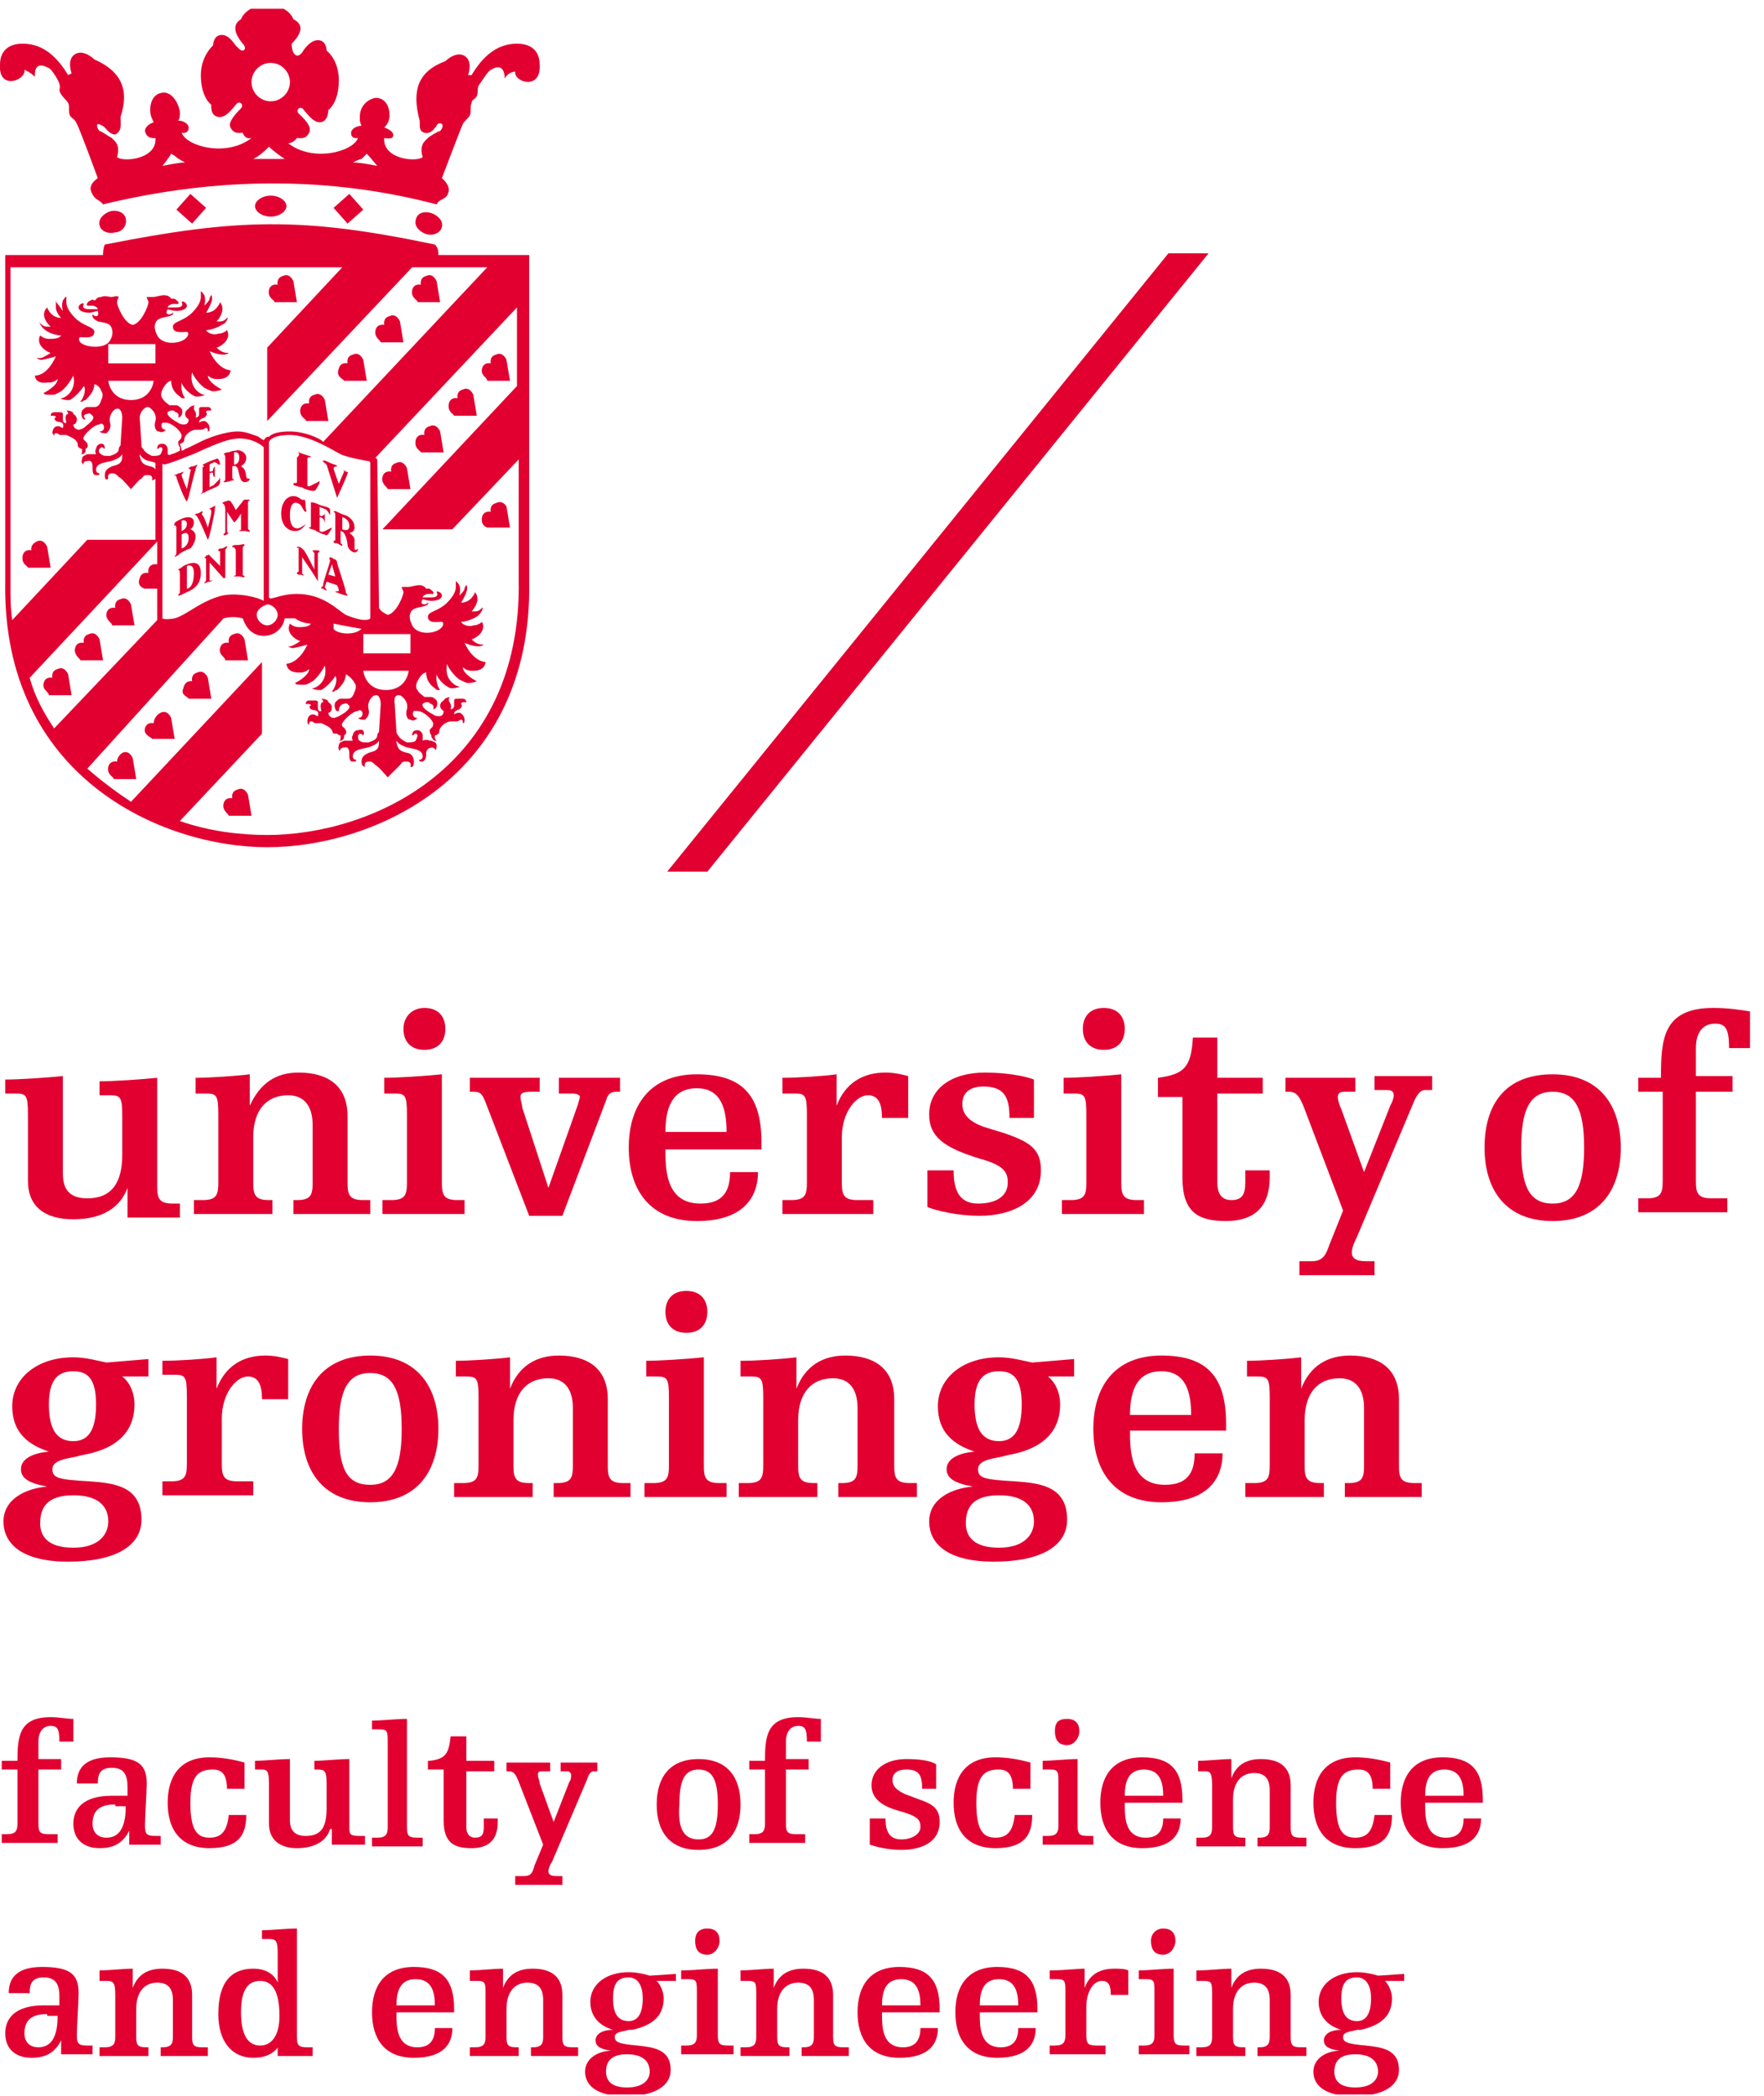 <?xml version="1.0" encoding="utf-8"?>
<!-- Generator: Adobe Illustrator 25.3.1, SVG Export Plug-In . SVG Version: 6.00 Build 0)  -->
<svg version="1.1" id="Laag_1" xmlns="http://www.w3.org/2000/svg" xmlns:xlink="http://www.w3.org/1999/xlink" x="0px" y="0px"
	 viewBox="0 0 101 120" style="enable-background:new 0 0 101 120;" xml:space="preserve">
<style type="text/css">
	.st0{fill:#E20031;}
	.st1{clip-path:url(#SVGID_2_);fill:#E20031;}
	.st2{clip-path:url(#SVGID_4_);fill:#E20031;}
	.st3{clip-path:url(#SVGID_6_);fill:#E20031;}
</style>
<path class="st0" d="M7.3,68L7.3,68c-0.4,1.1-1.4,1.8-3.1,1.8c-1.6,0-2.6-0.7-2.6-2.2v-3.8c0-1.1-0.1-1.2-0.7-1.2H0.3v-0.8
	c0.8,0,2.3-0.1,3.3-0.2v5.6c0,1,0.5,1.4,1.4,1.4c1.4,0,2-0.9,2-2.5v-2.2c0-1.1-0.1-1.2-0.7-1.2H5.7v-0.8c0.8,0,2.3-0.1,3.3-0.2v6.2
	c0,0.7,0.1,1,0.9,1h0.4v0.8H7.3V68"/>
<path class="st0" d="M11.2,61.7c0.8,0,2.3-0.1,3.1-0.2v1.8h0c0.6-1.3,1.5-1.9,2.8-1.9c1.6,0,2.8,0.7,2.8,2.5v3.8c0,0.7,0.1,1,0.9,1
	h0.4v0.8h-4.4v-0.8H17c0.8,0,0.9-0.3,0.9-1v-3.3c0-1.1-0.5-1.7-1.4-1.7c-1.2,0-2,0.8-2,2.4v2.6c0,0.7,0.1,1,0.9,1h0.2v0.8h-4.5v-0.8
	h0.5c0.8,0,0.9-0.3,0.9-1v-3.9c0-1.1-0.1-1.2-0.7-1.2h-0.6V61.7"/>
<path class="st0" d="M22,61.7c0.8,0,2.3-0.1,3.3-0.2v6.2c0,0.7,0.1,1,0.9,1h0.4v0.8h-4.7v-0.8h0.5c0.8,0,0.9-0.3,0.9-1v-3.9
	c0-1.1-0.1-1.2-0.7-1.2H22V61.7 M24.3,57.7c0.8,0,1.2,0.5,1.2,1.2s-0.4,1.2-1.2,1.2c-0.8,0-1.2-0.5-1.2-1.2S23.6,57.7,24.3,57.7z"/>
<path class="st0" d="M32.1,61.7h3.4v0.8h-0.2c-0.3,0-0.5,0.1-0.6,0.5l-2.5,6.6h-1.9l-2.5-6.5c-0.2-0.5-0.3-0.6-0.7-0.6h-0.2v-0.8h4
	v0.8h-0.5c-0.5,0-0.6,0.1-0.6,0.3c0,0.2,0.1,0.4,0.1,0.6l1.5,4.6h0l1.7-4.8c0-0.1,0.1-0.3,0.1-0.4c0-0.1-0.1-0.2-0.5-0.2h-0.7V61.7"
	/>
<path class="st0" d="M38.1,65.8c0,1.1,0,3.1,2,3.1c1.2,0,1.7-0.6,1.7-1.8h1.6c0,1.4-0.8,2.8-3.5,2.8c-2.7,0-3.9-1.8-3.9-4.2
	c0-2.4,1.2-4.2,3.9-4.2c2.6,0,3.7,1.2,3.7,3.9v0.4H38.1 M41.6,64.8c0-1.3-0.3-2.5-1.7-2.5c-1.4,0-1.8,1.1-1.8,2.5H41.6z"/>
<path class="st0" d="M44.8,61.7c0.9,0,2.4-0.1,3.1-0.2v1.8h0c0.5-1.3,1.5-1.9,2.8-1.9c0.5,0,0.9,0.1,1.3,0.2V64h-1.5
	c0-0.8-0.2-1.3-0.8-1.3c-0.7,0-1.5,1-1.5,2.4v2.6c0,0.7,0.1,1,0.9,1h0.9v0.8h-5.2v-0.8h0.5c0.8,0,0.9-0.3,0.9-1v-3.9
	c0-1.1-0.1-1.2-0.7-1.2h-0.7V61.7"/>
<path class="st0" d="M53.2,67h1.4c0,1.1,0.3,1.9,1.4,1.9c1,0,1.7-0.4,1.7-1.2c0-0.6-0.2-1-1.7-1.4c-1.9-0.6-2.8-1.2-2.8-2.5
	c0-1.5,1.3-2.4,3.2-2.4c1.2,0,2.3,0.2,2.8,0.4v2.2h-1.4c0-1.2-0.3-1.8-1.5-1.8c-0.7,0-1.2,0.3-1.2,1c0,0.6,0.4,1,1.2,1.3l1.3,0.4
	c1.4,0.5,2,0.9,2,2.1c0,1.9-1.8,2.6-3.5,2.6c-1.3,0-2.5-0.3-3-0.5V67"/>
<path class="st0" d="M60.9,61.7c0.8,0,2.3-0.1,3.3-0.2v6.2c0,0.7,0.1,1,0.9,1h0.4v0.8h-4.7v-0.8h0.5c0.8,0,0.9-0.3,0.9-1v-3.9
	c0-1.1-0.1-1.2-0.7-1.2h-0.6V61.7 M63.2,57.7c0.8,0,1.2,0.5,1.2,1.2s-0.4,1.2-1.2,1.2c-0.8,0-1.2-0.5-1.2-1.2S62.4,57.7,63.2,57.7z"
	/>
<path class="st0" d="M66.3,61.7c1.5-0.2,1.9-0.6,2-2.3h1.4v2.3h2.6v0.9h-2.6v5.1c0,0.7,0.3,1,0.8,1c0.6,0,0.8-0.3,0.8-1V67h1.4v0.4
	c0,1.7-0.9,2.5-2.5,2.5c-1.6,0-2.5-0.5-2.5-2.5v-4.6h-1.4V61.7"/>
<path class="st0" d="M74.7,63.5c-0.3-0.8-0.5-1-0.9-1h-0.2v-0.8h4v0.8h-0.6c-0.3,0-0.4,0.1-0.4,0.3c0,0.2,0.1,0.5,0.2,0.7l1.3,3.6
	l1.5-3.8c0.1-0.2,0.2-0.4,0.2-0.6c0-0.2-0.1-0.3-0.4-0.3h-0.7v-0.8H82v0.8h-0.4c-0.3,0-0.5,0.3-0.7,0.8l-3.2,7.6
	c-0.1,0.2-0.3,0.6-0.3,0.9c0,0.3,0.2,0.5,0.8,0.5h0.5V73h-4.3v-0.8h0.7c0.6,0,0.8-0.3,1-0.9l0.8-2L74.7,63.5"/>
<path class="st0" d="M88.9,61.5c2.7,0,3.9,1.8,3.9,4.2c0,2.4-1.2,4.2-3.9,4.2c-2.7,0-3.9-1.8-3.9-4.2C85,63.2,86.2,61.5,88.9,61.5
	 M88.9,68.9c1.3,0,1.8-1,1.8-3.2c0-2.2-0.5-3.2-1.8-3.2c-1.3,0-1.8,1-1.8,3.2C87.1,67.8,87.5,68.9,88.9,68.9z"/>
<path class="st0" d="M93.7,61.7h1.4c0-2.2,0.1-4,3-4c0.8,0,1.5,0.1,2.1,0.2v2.1H99c0-1.1-0.2-1.4-0.8-1.4c-0.7,0-1.1,0.5-1.1,1.4
	v1.6h2.1v0.9h-2.1v5.1c0,0.7,0.1,1,0.9,1h0.9v0.8h-5.1v-0.8h0.5c0.8,0,0.9-0.3,0.9-1v-5.1h-1.4V61.7"/>
<path class="st0" d="M8.5,78.8H7v0c0.4,0.3,0.7,0.9,0.7,1.6c0,1.3-0.7,2.5-3,2.9l-0.4,0.1c-0.5,0.1-1.3,0.2-1.3,0.7
	c0,0.5,0.3,0.6,2.1,0.7c1.5,0.1,3,0.3,3,2.2c0,1.5-1.5,2.4-4.2,2.4c-2.6,0-3.7-1-3.7-2.3c0-1.3,1.3-1.9,2.5-2v0
	c-1.1-0.2-1.5-0.5-1.5-1c0-0.5,0.5-0.9,1.6-1v0c-1.2-0.4-2.1-1.1-2.1-2.6c0-1.6,1.4-2.8,3.5-2.8c0.7,0,1.4,0.2,1.9,0.3l2.4-0.2V78.8
	 M4.2,85.6c-1.5,0-1.9,0.7-1.9,1.6c0,0.8,0.5,1.4,1.9,1.4c1.5,0,2-0.8,2-1.5C6.2,86.2,5.6,85.6,4.2,85.6z M4.2,78.5
	c-0.9,0-1.4,0.5-1.4,1.9c0,1.5,0.5,2.1,1.4,2.1c0.9,0,1.3-0.7,1.3-2.1C5.5,78.9,5,78.5,4.2,78.5z"/>
<path class="st0" d="M9.3,77.9c0.9,0,2.4-0.1,3.1-0.2v1.8h0c0.5-1.3,1.5-1.9,2.8-1.9c0.5,0,0.9,0.1,1.3,0.2v2.3H15
	c0-0.8-0.2-1.3-0.8-1.3c-0.7,0-1.5,1-1.5,2.4v2.6c0,0.7,0.1,1,0.9,1h0.9v0.8H9.3v-0.8h0.5c0.8,0,0.9-0.3,0.9-1v-3.9
	c0-1.1-0.1-1.2-0.7-1.2H9.3V77.9"/>
<path class="st0" d="M21.2,77.6c2.7,0,3.9,1.8,3.9,4.2c0,2.4-1.2,4.2-3.9,4.2s-3.9-1.8-3.9-4.2C17.3,79.4,18.5,77.6,21.2,77.6
	 M21.2,85c1.3,0,1.8-1,1.8-3.2c0-2.2-0.5-3.2-1.8-3.2s-1.8,1-1.8,3.2C19.4,84,19.8,85,21.2,85z"/>
<path class="st0" d="M26.1,77.9c0.8,0,2.3-0.1,3.1-0.2v1.8h0c0.5-1.3,1.5-1.9,2.8-1.9c1.6,0,2.8,0.7,2.8,2.5v3.8c0,0.7,0.1,1,0.9,1
	h0.4v0.8h-4.4v-0.8h0.2c0.8,0,0.9-0.3,0.9-1v-3.3c0-1.1-0.5-1.7-1.4-1.7c-1.2,0-2,0.8-2,2.4v2.6c0,0.7,0.1,1,0.9,1h0.2v0.8H26v-0.8
	h0.5c0.8,0,0.9-0.3,0.9-1v-3.9c0-1.1-0.1-1.2-0.7-1.2h-0.6V77.9"/>
<path class="st0" d="M37,77.9c0.8,0,2.3-0.1,3.3-0.2v6.2c0,0.7,0.1,1,0.9,1h0.4v0.8h-4.7v-0.8h0.5c0.8,0,0.9-0.3,0.9-1v-3.9
	c0-1.1-0.1-1.2-0.7-1.2H37V77.9 M39.3,73.9c0.8,0,1.2,0.5,1.2,1.2c0,0.7-0.4,1.2-1.2,1.2c-0.8,0-1.2-0.5-1.2-1.2
	C38.1,74.4,38.5,73.9,39.3,73.9z"/>
<path class="st0" d="M42.5,77.9c0.8,0,2.3-0.1,3.1-0.2v1.8h0c0.5-1.3,1.5-1.9,2.8-1.9c1.6,0,2.8,0.7,2.8,2.5v3.8c0,0.7,0.1,1,0.9,1
	h0.4v0.8H48v-0.8h0.2c0.8,0,0.9-0.3,0.9-1v-3.3c0-1.1-0.5-1.7-1.4-1.7c-1.2,0-2,0.8-2,2.4v2.6c0,0.7,0.1,1,0.9,1h0.2v0.8h-4.5v-0.8
	h0.5c0.8,0,0.9-0.3,0.9-1v-3.9c0-1.1-0.1-1.2-0.7-1.2h-0.6V77.9"/>
<path class="st0" d="M61.5,78.8H60v0c0.4,0.3,0.7,0.9,0.7,1.6c0,1.3-0.7,2.5-3,2.9l-0.4,0.1c-0.5,0.1-1.3,0.2-1.3,0.7
	c0,0.5,0.3,0.6,2.1,0.7c1.5,0.1,3,0.3,3,2.2c0,1.5-1.5,2.4-4.2,2.4c-2.6,0-3.7-1-3.7-2.3c0-1.3,1.3-1.9,2.5-2v0
	c-1.1-0.2-1.5-0.5-1.5-1c0-0.5,0.5-0.9,1.6-1v0c-1.2-0.4-2.1-1.1-2.1-2.6c0-1.6,1.4-2.8,3.5-2.8c0.7,0,1.4,0.2,1.9,0.3l2.4-0.2V78.8
	 M57.2,85.6c-1.5,0-1.9,0.7-1.9,1.6c0,0.8,0.5,1.4,1.9,1.4c1.5,0,2-0.8,2-1.5C59.2,86.2,58.6,85.6,57.2,85.6z M57.2,78.5
	c-0.9,0-1.4,0.5-1.4,1.9c0,1.5,0.5,2.1,1.4,2.1c0.9,0,1.3-0.7,1.3-2.1C58.5,78.9,58,78.5,57.2,78.5z"/>
<path class="st0" d="M64.7,81.9c0,1.1,0,3.1,2,3.1c1.2,0,1.7-0.6,1.7-1.8H70c0,1.4-0.8,2.8-3.5,2.8c-2.7,0-3.9-1.8-3.9-4.2
	c0-2.4,1.2-4.2,3.9-4.2c2.6,0,3.7,1.2,3.7,3.9v0.4H64.7 M68.2,81c0-1.3-0.3-2.5-1.7-2.5c-1.4,0-1.8,1.1-1.8,2.5H68.2z"/>
<g>
	<defs>
		<rect id="SVGID_1_" y="0.5" width="100.3" height="119.4"/>
	</defs>
	<clipPath id="SVGID_2_">
		<use xlink:href="#SVGID_1_"  style="overflow:visible;"/>
	</clipPath>
	<path class="st1" d="M71.4,77.9c0.8,0,2.3-0.1,3.1-0.2v1.8h0c0.5-1.3,1.5-1.9,2.8-1.9c1.6,0,2.8,0.7,2.8,2.5v3.8c0,0.7,0.1,1,0.9,1
		h0.4v0.8H77v-0.8h0.2c0.8,0,0.9-0.3,0.9-1v-3.3c0-1.1-0.5-1.7-1.4-1.7c-1.2,0-2,0.8-2,2.4v2.6c0,0.7,0.1,1,0.9,1h0.2v0.8h-4.5v-0.8
		h0.5c0.8,0,0.9-0.3,0.9-1v-3.9c0-1.1-0.1-1.2-0.7-1.2h-0.6V77.9"/>
	<path class="st1" d="M17,34c1.5,0,2.3,0.9,2.8,1.2c1.2,0.5,1.4,0.2,1.4,0.2v-8.9c0-0.1-0.1-0.1-0.1-0.1s-1.2-0.2-1.6-0.4
		c-0.4-0.2-1.8-1.1-2.9-1.1c-1.1,0-1.2,0.4-1.2,0.4v8.9C15.5,34.4,16,34,17,34 M9.3,26.6v8.8c0,0,0.1,0.1,0.7,0
		c0.7-0.2,1.5-1,2.7-1.3c0.9-0.2,2.1,0.1,2.4,0.3v-8.8c0,0-0.5-0.5-1.4-0.5c-0.9,0-2.3,0.8-2.9,1c-0.5,0.2-1,0.4-1.4,0.5
		C9.3,26.5,9.3,26.6,9.3,26.6z M14.7,35.2c0,0.3,0.3,0.6,0.6,0.6c0.3,0,0.6-0.3,0.6-0.6c0-0.3-0.3-0.6-0.6-0.6
		C15,34.7,14.7,34.9,14.7,35.2z M7.5,22.9c1.2,0,1.3-1.1,1.3-1.1H6.2C6.2,21.8,6.3,22.9,7.5,22.9z M6.2,20.8h2.7v-1.1H6.2L6.2,20.8z
		 M22.1,39.5c1.2,0,1.3-1.1,1.3-1.1h-2.6C20.8,38.4,20.9,39.5,22.1,39.5z M20.8,37.4h2.7v-1.1h-2.7L20.8,37.4z M21.7,34.8
		c0.1,0.2,0.3,0.3,0.5,0.4c0.5-0.1,0.9-1.1,0.9-1.3c0-0.1-0.1-0.2-0.1-0.3c0,0,0.2,0,0.4,0c0.1,0,0.4-0.1,0.6-0.1
		c0.3,0,0.4,0.2,0.4,0.2c0,0,0.1,0,0.2,0c0.1,0.1,0.3,0.2,0.2,0.3c-0.2,0-0.2,0-0.3,0c-0.1,0-0.3,0.1-0.3,0.2c0,0,0.3,0,0.5,0
		c0.5,0,0.3-0.3,0.3-0.3c0-0.1,0.3,0,0.3,0.2c0,0.2-0.3,0.3-0.6,0.3c-0.2,0-0.5-0.1-0.5-0.1c0,0-0.2,0.3,0.1,0.3
		c0.1,0,0.2-0.1,0.2-0.1c0,0,0.1,0.1-0.2,0.2c-0.4,0.1-0.7,0.1-0.8,0.4c-0.1,0.2,0,0.5,0.1,0.7c0.3,0.6,1.4,0.5,1.7,0.1
		c0.1-0.1,0.1-0.3,0-0.3c-0.3,0-0.8,0.1-0.8-0.3c0-0.3,0.6-0.3,1.1-0.8c0.4-0.4,0.5-0.7,0.5-0.9c0-0.1,0-0.3,0-0.3
		c0-0.1,0.2,0.2,0.2,0.2c0.1,0.3,0,0.6,0,0.6c0.1-0.1,0.3-0.3,0.3-0.4c0-0.1,0.1-0.2,0.1-0.2c0-0.1,0.1,0.2,0,0.4
		c-0.1,0.3-0.3,0.6-0.3,0.6c0.6,0,0.8-0.6,0.8-0.6c0.4,0.5-0.2,1.1-0.2,1.1s0.1,0,0.2,0c0.2,0,0.3-0.1,0.4-0.2
		c0.1-0.1,0,0.3-0.3,0.5c-0.5,0.3-0.9,0.3-0.9,0.3c0.1,0.2,0.5,0.3,0.7,0.2c0.3,0,0.5-0.2,0.5-0.2c0.3,0.6-0.5,1-0.6,1
		c0.2,0.2,0.4,0.3,0.6,0.3c0.1,0,0.1,0,0.1,0c0,0-0.1,0.1-0.3,0.1c-0.4,0-0.8-0.2-0.8-0.2c0.5,1.1,1.2,1.1,1.2,1.1
		c0,0,0,0.5-0.7,0.5c0,0-0.1,0-0.1,0c-0.3,0-0.5-0.2-0.5-0.2c0,0.4,0.8,0.8,0.8,0.8c0,0-0.2,0.1-0.5,0.1c-0.1,0-0.3-0.1-0.5-0.2
		c-0.4-0.3-0.7-0.8-0.7-0.9c-0.2,0.9,0.5,1.3,0.7,1.3c0.1,0-0.2,0.1-0.4,0.1c0,0-0.1,0-0.1,0c-0.5-0.2-0.8-0.7-0.8-0.8
		c0,0-0.1,0.5,0.2,0.9c0,0,0,0-0.1,0c-0.1,0-0.1,0-0.2-0.1c-0.3-0.2-0.5-0.5-0.5-0.9c-0.2,0-0.4,0.3-0.5,0.5c-0.1,0.2-0.1,0.4,0,0.5
		c0.1,0.2,0.3,0.3,0.4,0.4c0.1,0,0.3,0,0.4,0c0.1,0,0.2,0.1,0.3,0.2c0.1,0.2,0,0.5-0.2,0.5c0,0,0.1-0.2-0.1-0.3
		c-0.1,0-0.1-0.1-0.2-0.1c-0.1,0-0.2,0-0.3,0.1c-0.1,0.2,0.4,0.5,0.6,0.6c0,0,0.1,0.1,0.3,0.1c0.1,0,0.3,0,0.3-0.3
		c0,0-0.2-0.1-0.2-0.3c0-0.2,0.2-0.3,0.2-0.3c0.1-0.2,0.4-0.2,0.4-0.2c0,0,0,0,0,0c-0.1,0-0.1,0.1-0.1,0.2c0,0.1,0.2,0.2,0.1,0.5
		c0,0,0.2,0,0.2-0.2c0-0.1,0-0.2,0-0.3c0-0.1,0.1-0.1,0.2-0.1c0.1,0,0.2,0,0.3,0c0.2,0,0.2,0.2,0.2,0.2s0,0,0,0c0,0,0,0-0.1,0
		c-0.1,0-0.2,0-0.2,0.1c0,0,0.1,0.1,0,0.2c-0.1,0.2-0.4,0.1-0.4,0.4c0,0,0.1-0.1,0.3-0.1c0.1,0,0.3,0.2,0.3,0.4c0,0.1,0,0.2-0.1,0.2
		c0,0,0,0,0,0c0-0.1,0-0.2-0.1-0.2c-0.1,0-0.1,0.1-0.3,0.1c0,0,0,0-0.1,0c-0.1,0-0.1,0-0.2,0c0,0,0,0,0,0c-0.2,0-0.5,0.2-0.6,0.4
		c-0.1,0.2,0,0.2-0.1,0.3c-0.1,0.1-0.2,0.1-0.2,0.1s0,0,0,0.1c0,0.1,0,0.1,0.1,0.2c0,0,0,0,0,0c0,0-0.1,0-0.1,0
		c-0.1,0-0.1-0.1-0.2-0.2c0,0,0-0.1,0-0.1c0,0-0.1-0.1-0.1-0.3c0.1-0.2,0.2-0.1,0.2-0.4c-0.1-0.3-0.6-0.7-0.9-0.7
		c-0.1,0-0.1,0-0.2,0c-0.1,0.1-0.1,0.4,0.2,0.4c-0.1,0.1-0.2,0.2-0.4,0.1c-0.2,0-0.3-0.3-0.2-0.6c0.1-0.4-0.2-0.7-0.4-0.8
		c0,0-0.1,0-0.1,0c-0.3,0-0.2,0.5-0.2,0.5l0.1,1.6c0,0,0,0.1,0.1,0.2c0.1,0.2,0.3,0.3,0.5,0.4c0.2,0,0.4,0,0.5-0.1
		c0,0,0.1-0.2,0.1-0.3c0,0,0-0.1-0.1-0.1c0,0,0,0,0,0c-0.1,0-0.1,0.1-0.2,0.1c0-0.1,0-0.3,0.3-0.3c0.2,0,0.3,0.2,0.3,0.3
		c0,0.2,0,0.3,0,0.3s0.2-0.1,0.4,0c0,0,0,0,0.1,0c0.2,0.1,0.3,0.1,0.3,0.3c0,0.2-0.1,0.3-0.1,0.3s0.1-0.1-0.1-0.2c0,0-0.1,0-0.1,0
		c-0.2,0-0.3,0.2-0.3,0.3c0,0.2,0,0.4-0.2,0.5c0,0-0.1,0-0.1,0c-0.1,0-0.1-0.1-0.1-0.1s0.2,0,0.2-0.2c0-0.5-0.8-0.4-1.1-0.6
		c-0.3-0.1-0.4-0.3-0.4-0.3s0,0,0,0.1c0.1,0.5,0.3,0.5,0.6,0.6c0.2,0,0.4,0.2,0.4,0.5c0,0.4-0.2,0.3-0.2,0.3s0.1-0.3-0.2-0.3
		c0,0,0,0-0.1,0c-0.2,0-0.2,0.1-0.3,0.2c-0.1,0.1-0.6,0.6-0.7,0.7c-0.1-0.1-0.5-0.6-0.7-0.7c-0.1-0.1-0.2-0.2-0.3-0.2c0,0,0,0-0.1,0
		c-0.3,0-0.2,0.3-0.2,0.3s-0.2,0-0.2-0.3c0-0.3,0.2-0.4,0.4-0.5c0.3-0.1,0.6-0.1,0.6-0.6c0-0.1,0-0.1,0-0.1s-0.1,0.2-0.4,0.3
		c-0.3,0.2-1.1,0.1-1.1,0.6c0,0.2,0.2,0.2,0.2,0.2s0,0.1-0.1,0.1c0,0-0.1,0-0.1,0c-0.2,0-0.2-0.2-0.2-0.5c0-0.2-0.1-0.4-0.3-0.3
		c0,0-0.1,0-0.1,0c-0.2,0.1-0.1,0.2-0.1,0.2s-0.2-0.1-0.1-0.3c0-0.2,0.1-0.2,0.3-0.3c0,0,0,0,0.1,0c0.2,0,0.4,0,0.4,0
		s-0.1-0.2,0-0.3c0-0.1,0.1-0.3,0.3-0.3c0.3-0.1,0.4,0.1,0.3,0.3c0,0-0.1-0.1-0.2-0.1c0,0,0,0,0,0c0,0-0.1,0.1-0.1,0.1
		c0,0.1,0,0.3,0.1,0.3c0.1,0.1,0.2,0.1,0.5,0.1c0.3-0.1,0.5-0.2,0.5-0.4c0-0.1,0.1-0.2,0.1-0.2l0.1-1.6c0,0,0-0.4-0.2-0.5
		c0,0-0.1,0-0.1,0c-0.2,0-0.5,0.4-0.4,0.8c0.1,0.3-0.1,0.5-0.2,0.6c-0.2,0-0.3,0-0.4-0.1c0.3,0,0.3-0.3,0.2-0.4c0,0-0.1-0.1-0.2,0
		c-0.3,0-0.8,0.5-0.9,0.7c-0.1,0.2,0.1,0.2,0.2,0.4c0.1,0.2-0.1,0.3-0.1,0.3c0,0.1,0,0.1,0,0.1c0,0.1-0.1,0.2-0.2,0.2
		c-0.1,0-0.1,0-0.1,0c0.1,0,0.1-0.1,0.1-0.2c0,0,0-0.1,0-0.1s-0.1,0-0.2-0.1C19,42,19.1,42,19,41.8c-0.1-0.2-0.4-0.3-0.6-0.4
		c0,0,0,0,0,0c0,0-0.1,0-0.2,0c0,0,0,0-0.1,0c-0.2,0-0.1-0.1-0.3-0.1c-0.1,0-0.1,0.1-0.1,0.2c0,0,0,0,0,0c-0.1-0.1-0.1-0.1-0.1-0.2
		c0-0.2,0.1-0.4,0.3-0.4c0.2,0,0.2,0.1,0.3,0.1c0.1-0.4-0.2-0.3-0.4-0.4c-0.1-0.1-0.1-0.2,0-0.2c0-0.1-0.1-0.1-0.2-0.1
		c0,0,0,0-0.1,0c0,0,0-0.2,0.2-0.2c0.1,0,0.1,0,0.3,0c0.1,0,0.2,0,0.2,0.1c0,0.1,0,0.2,0,0.3c0,0.3,0.2,0.2,0.2,0.2
		c-0.1-0.4,0-0.5,0.1-0.5c0-0.1,0-0.1-0.1-0.2c0,0,0,0,0,0c0,0,0.4,0,0.4,0.2c0,0,0.2,0.1,0.2,0.3c0,0.2-0.1,0.3-0.2,0.3
		c0,0.2,0.2,0.3,0.3,0.3c0.1,0,0.3-0.1,0.3-0.1c0.2-0.1,0.7-0.4,0.6-0.6c-0.1-0.1-0.2-0.2-0.3-0.1c-0.1,0-0.1,0-0.2,0.1
		c-0.1,0.1-0.1,0.3-0.1,0.3c-0.2,0.1-0.3-0.3-0.2-0.5c0.1-0.1,0.2-0.2,0.3-0.2c0.1,0,0.3,0,0.4,0c0.2,0,0.3-0.1,0.4-0.4
		c0.1-0.2,0.1-0.4,0-0.5c-0.1-0.2-0.3-0.4-0.5-0.5c0,0.4-0.3,0.7-0.5,0.9c-0.1,0-0.2,0.1-0.2,0.1c0,0-0.1,0-0.1,0
		c0.3-0.4,0.3-0.8,0.2-0.9c0,0-0.3,0.5-0.8,0.8c0,0-0.1,0-0.1,0c-0.3,0-0.5-0.1-0.4-0.1c0.2,0,0.9-0.4,0.7-1.3c0,0-0.3,0.6-0.7,0.9
		c-0.2,0.1-0.3,0.2-0.5,0.2c-0.3,0-0.5,0-0.5-0.1c0,0,0.8-0.4,0.8-0.8c0,0-0.2,0.2-0.5,0.2c0,0-0.1,0-0.1,0c-0.7,0-0.7-0.5-0.7-0.5
		c0,0,0.7,0,1.2-1.1c0,0-0.3,0.1-0.8,0.2c-0.2,0-0.3-0.1-0.3-0.1c0,0,0.1,0,0.1,0c0.1,0,0.3-0.1,0.6-0.3c-0.1,0-0.9-0.4-0.6-1
		c0,0,0.2,0.2,0.5,0.2c0.2,0,0.6,0,0.7-0.2c0,0-0.5,0-0.9-0.3c0,0,0,0,0,0c-0.2,0-0.4,0-0.6,0c-0.1,0.6-0.6,1-1.2,1
		c-0.6,0-1-0.4-1.2-1c-0.4-0.1-0.7-0.1-1.1,0L5,44c0.8,0.7,1.6,1.3,2.5,1.9l7.5-8V42l-4.7,5c1.7,0.6,3.5,0.8,5,0.8
		c5.9,0,14.6-3.8,14.4-14.6v-6.9l-3.8,4h-4l7.7-8.2v-4.5l-8.1,8.6c0,0,0.1,0.1,0.1,0.1L21.7,34.8z M19.1,35.7c0,0.1,0,0.3,0,0.3
		c0.2,0.3,1.2,0.4,1.6,0C20.1,35.9,19.6,35.8,19.1,35.7z M8.9,26.6c0,0,0-0.1,0-0.1c-0.2-0.1-0.5-0.1-0.6-0.2C8.1,26.2,8,26,8,26
		s0,0,0,0.1c0.1,0.5,0.3,0.5,0.6,0.6c0.1,0,0.3,0.1,0.3,0.2V26.6z M9.8,26c0.1,0,0.3-0.1,0.5-0.2c0,0,0-0.1,0-0.1c0,0,0-0.1,0-0.1
		c0,0-0.1-0.1-0.1-0.3c0.1-0.2,0.2-0.1,0.2-0.4c-0.1-0.3-0.6-0.7-0.9-0.7c-0.1,0-0.1,0-0.2,0c-0.1,0.1-0.1,0.4,0.2,0.4
		c-0.1,0.1-0.2,0.2-0.4,0.1c-0.2,0-0.3-0.3-0.2-0.6c0.1-0.4-0.2-0.7-0.4-0.8c0,0-0.1,0-0.1,0C8,23.5,8,23.9,8,23.9l0.1,1.6
		c0,0.1,0,0.1,0.1,0.2c0.1,0.2,0.3,0.3,0.5,0.4c0.2,0,0.4,0,0.5-0.1c0,0,0.1-0.2,0.1-0.3c0,0,0-0.1-0.1-0.1c0,0,0,0,0,0
		c-0.1,0-0.1,0.1-0.2,0.1c0-0.1,0-0.3,0.3-0.3c0.2,0,0.3,0.2,0.3,0.3c0,0.2,0,0.3,0,0.3S9.7,26.1,9.8,26z M10.4,25.8
		c0.1,0,0.2-0.1,0.2-0.1c0.3-0.1,0.8-0.4,1.3-0.6c0.5-0.2,1.2-0.4,1.7-0.4c0.5,0,0.9,0.2,1.2,0.3c0.1,0.1,0.3,0.2,0.3,0.2l0,0
		c0,0,0,0,0,0c0.1-0.1,0.1-0.2,0.3-0.2c0.2-0.2,0.6-0.3,1.2-0.3c0.6,0,1.3,0.2,1.8,0.5l0.1,0.1l9.4-10h-4.3l-8.3,8.8v-4.2l4.3-4.6
		h-19v18.2c0,0.7,0,1.3,0.1,2L5,30.9h3.9l0-3.5c-0.1,0.1-0.2,0.1-0.2,0.1s0.1-0.3-0.2-0.3c0,0,0,0-0.1,0c-0.2,0-0.2,0.1-0.3,0.2
		C8,27.4,7.6,27.9,7.5,28c-0.1-0.1-0.5-0.6-0.7-0.7c-0.1-0.1-0.2-0.2-0.3-0.2c0,0,0,0-0.1,0c-0.3,0-0.2,0.3-0.2,0.3S6,27.6,6,27.2
		c0-0.3,0.2-0.4,0.4-0.5c0.3-0.1,0.6-0.1,0.6-0.6c0-0.1,0-0.1,0-0.1s-0.1,0.2-0.4,0.3c-0.3,0.2-1.1,0.1-1.1,0.6
		c0,0.2,0.2,0.2,0.2,0.2s0,0.1-0.1,0.1c0,0-0.1,0-0.1,0c-0.2,0-0.2-0.2-0.2-0.5c0-0.2-0.1-0.4-0.3-0.3c0,0-0.1,0-0.1,0
		c-0.2,0.1-0.1,0.2-0.1,0.2s-0.2-0.1-0.1-0.3c0-0.2,0.1-0.2,0.3-0.3c0,0,0,0,0.1,0c0.2,0,0.4,0,0.4,0s-0.1-0.2,0-0.3
		c0-0.1,0.1-0.3,0.3-0.3C6,25.4,6,25.6,6,25.7c0,0-0.1-0.1-0.2-0.1c0,0,0,0,0,0c0,0-0.1,0.1-0.1,0.1c-0.1,0.1,0,0.3,0.1,0.3
		c0.1,0.1,0.2,0.1,0.5,0.1c0.3-0.1,0.5-0.2,0.5-0.4c0-0.1,0.1-0.2,0.1-0.2L7,23.9c0,0,0-0.4-0.2-0.5c0,0-0.1,0-0.1,0
		c-0.2,0-0.5,0.4-0.4,0.8c0.1,0.3-0.1,0.5-0.2,0.6c-0.2,0-0.3,0-0.4-0.1c0.3,0,0.3-0.3,0.2-0.4c0,0-0.1-0.1-0.2,0
		c-0.3,0-0.8,0.5-0.9,0.7c-0.1,0.2,0.1,0.2,0.2,0.4c0.1,0.2-0.1,0.3-0.1,0.3c0,0.1,0,0.1,0,0.1c0,0.1-0.1,0.2-0.2,0.2
		c-0.1,0-0.1,0-0.1,0c0.1,0,0.1-0.1,0.1-0.2c0,0,0-0.1,0-0.1s-0.1,0-0.2-0.1c-0.1-0.1,0-0.2-0.1-0.3c-0.1-0.2-0.4-0.3-0.6-0.4
		c0,0,0,0,0,0c0,0-0.1,0-0.2,0c0,0,0,0-0.1,0c-0.2,0-0.1-0.1-0.3-0.1c-0.1,0-0.1,0.1-0.1,0.2c0,0,0,0,0,0C3.1,25,3.1,24.9,3,24.8
		c0-0.2,0.1-0.4,0.3-0.4c0.2,0,0.2,0.1,0.3,0.1c0.1-0.4-0.2-0.3-0.4-0.4c-0.1-0.1-0.1-0.2,0-0.2c0-0.1-0.1-0.1-0.2-0.1
		c0,0,0,0-0.1,0c0,0,0-0.2,0.2-0.2c0.1,0,0.1,0,0.3,0c0.1,0,0.2,0,0.2,0.1c0,0.1,0,0.2,0,0.3c0,0.3,0.2,0.2,0.2,0.2
		c-0.1-0.4,0-0.5,0.1-0.5c0-0.1,0-0.1-0.1-0.2c0,0,0,0,0,0c0,0,0.4,0,0.4,0.2c0,0,0.2,0.1,0.2,0.3c0,0.2-0.1,0.3-0.2,0.3
		c0,0.2,0.2,0.3,0.3,0.3c0.1,0,0.3-0.1,0.3-0.1C5,24.3,5.5,24,5.3,23.8c-0.1-0.1-0.2-0.2-0.3-0.1c-0.1,0-0.1,0-0.2,0.1
		C4.8,23.9,4.9,24,4.9,24c-0.2,0.1-0.3-0.3-0.2-0.5c0.1-0.1,0.2-0.2,0.3-0.2c0.1,0,0.3,0,0.4,0c0.2,0,0.3-0.1,0.4-0.4
		c0.1-0.2,0.1-0.4,0-0.5C5.8,22.3,5.6,22,5.4,22c0,0.4-0.3,0.7-0.5,0.9c-0.1,0-0.2,0.1-0.2,0.1c0,0-0.1,0-0.1,0
		c0.3-0.4,0.3-0.8,0.2-0.9c0,0-0.3,0.5-0.8,0.8c0,0-0.1,0-0.1,0c-0.3,0-0.5-0.1-0.4-0.1c0.2,0,0.9-0.4,0.7-1.3c0,0-0.3,0.6-0.7,0.9
		c-0.2,0.1-0.3,0.2-0.5,0.2c-0.3,0-0.5,0-0.5-0.1c0,0,0.8-0.4,0.8-0.8c0,0-0.2,0.2-0.5,0.2c0,0-0.1,0-0.1,0C2,22,2,21.5,2,21.5
		c0.1,0,0.7,0,1.2-1.1c0,0-0.3,0.1-0.8,0.2c-0.2,0-0.3-0.1-0.3-0.1c0,0,0.1,0,0.2,0c0.1,0,0.3-0.1,0.6-0.3c-0.1,0-0.9-0.4-0.6-1
		c0,0,0.2,0.2,0.5,0.2c0.2,0,0.6,0,0.7-0.2c0,0-0.5,0-0.9-0.3c-0.3-0.2-0.4-0.6-0.3-0.4c0.1,0.1,0.2,0.2,0.4,0.2c0.1,0,0.2,0,0.2,0
		s-0.7-0.6-0.2-1.1c0,0,0.2,0.6,0.8,0.6c0,0-0.3-0.3-0.3-0.6c0-0.2,0-0.5,0-0.4c0,0.1,0.1,0.2,0.1,0.2c0.1,0.1,0.2,0.3,0.3,0.4
		c0,0-0.1-0.3,0-0.6c0,0,0.2-0.3,0.2-0.2c0,0,0,0.2,0,0.3c0,0.2,0.1,0.5,0.5,0.9c0.5,0.5,1.1,0.5,1.1,0.8c0,0.4-0.5,0.3-0.8,0.3
		c-0.1,0-0.1,0.2,0,0.3c0.3,0.3,1.4,0.4,1.7-0.1c0.1-0.2,0.2-0.4,0.1-0.7c-0.1-0.3-0.3-0.3-0.8-0.4C5.2,18.2,5.3,18,5.3,18
		c0,0,0.1,0.1,0.2,0.1c0.2,0,0.1-0.3,0.1-0.3c-0.1,0-0.3,0.1-0.5,0.1c-0.3,0-0.6-0.1-0.6-0.3c0-0.2,0.3-0.3,0.3-0.2
		c0,0-0.2,0.3,0.3,0.3c0.2,0,0.5,0,0.5,0c0-0.1-0.2-0.2-0.3-0.2c-0.1,0-0.2,0-0.3,0c-0.1-0.1,0.1-0.3,0.2-0.3c0.1-0.1,0.2,0,0.2,0
		c0.1,0,0.1-0.2,0.4-0.2C6,16.9,6.2,17,6.4,17c0.1,0,0.3-0.1,0.4,0c0,0-0.1,0.2-0.1,0.3c0,0.2,0.4,1.2,0.9,1.3
		c0.5-0.1,0.9-1.1,0.9-1.3c0-0.1-0.1-0.2-0.1-0.3c0,0,0.2,0,0.4,0c0.1,0,0.4-0.1,0.6-0.1c0.3,0,0.4,0.2,0.4,0.2c0,0,0.1,0,0.2,0
		c0.1,0.1,0.3,0.2,0.2,0.3c-0.2,0-0.2,0-0.3,0c-0.1,0-0.3,0.1-0.3,0.2c0,0,0.3,0,0.5,0c0.5,0,0.3-0.3,0.3-0.3c0-0.1,0.3,0,0.3,0.2
		c0,0.2-0.3,0.3-0.6,0.3c-0.2,0-0.5-0.1-0.5-0.1c0,0-0.2,0.3,0.1,0.3c0.1,0,0.2-0.1,0.2-0.1c0,0,0.1,0.1-0.2,0.2
		c-0.4,0.1-0.7,0.1-0.8,0.4c-0.1,0.2,0,0.5,0.1,0.7c0.3,0.6,1.4,0.5,1.7,0.1c0.1-0.1,0.1-0.3,0-0.3c-0.3,0-0.8,0.1-0.8-0.3
		c0-0.3,0.6-0.3,1.1-0.8c0.4-0.4,0.5-0.7,0.5-0.9c0-0.1,0-0.3,0-0.3c0-0.1,0.2,0.2,0.2,0.2c0.1,0.3,0,0.6,0,0.6
		c0.1-0.1,0.3-0.3,0.3-0.4c0-0.1,0.1-0.2,0.1-0.2c0-0.1,0.1,0.2,0,0.4c-0.1,0.3-0.3,0.6-0.3,0.6c0.6,0,0.8-0.6,0.8-0.6
		c0.4,0.5-0.2,1.1-0.2,1.1s0.1,0,0.2,0c0.2,0,0.3-0.1,0.4-0.2c0.1-0.1,0,0.3-0.3,0.4c-0.5,0.3-0.9,0.3-0.9,0.3
		c0.1,0.2,0.5,0.3,0.7,0.2c0.3,0,0.5-0.2,0.5-0.2c0.3,0.6-0.5,1-0.6,1c0.2,0.2,0.4,0.3,0.6,0.3c0.1,0,0.1,0,0.1,0
		c0,0-0.1,0.1-0.3,0.1c-0.4,0-0.8-0.2-0.8-0.2c0.5,1.1,1.2,1.1,1.2,1.1c0,0,0,0.5-0.7,0.5c0,0-0.1,0-0.1,0c-0.3,0-0.5-0.2-0.5-0.2
		c0,0.4,0.8,0.8,0.8,0.8c0,0-0.2,0.1-0.5,0.1c-0.1,0-0.3-0.1-0.5-0.2c-0.4-0.3-0.7-0.8-0.7-0.9c-0.2,0.9,0.5,1.3,0.7,1.3
		c0.1,0-0.2,0.1-0.4,0.1c0,0-0.1,0-0.1,0c-0.5-0.2-0.8-0.7-0.8-0.8c0,0-0.1,0.5,0.2,0.9c0,0,0,0-0.1,0c-0.1,0-0.1,0-0.2-0.1
		c-0.3-0.2-0.5-0.5-0.5-0.9c-0.2,0-0.4,0.3-0.5,0.5c-0.1,0.2-0.1,0.4,0,0.5c0.1,0.2,0.3,0.3,0.4,0.4c0.1,0,0.3,0,0.4,0
		c0.1,0,0.2,0.1,0.3,0.2c0.1,0.2,0,0.5-0.2,0.5c0,0,0.1-0.2-0.1-0.3c-0.1,0-0.1-0.1-0.2-0.1c-0.1,0-0.2,0-0.3,0.1
		c-0.1,0.2,0.4,0.5,0.6,0.6c0,0,0.1,0.1,0.3,0.1c0.1,0,0.3,0,0.3-0.3c0,0-0.2-0.1-0.2-0.3c0-0.2,0.2-0.3,0.2-0.3
		c0.1-0.2,0.4-0.2,0.4-0.2c0,0,0,0,0,0c-0.1,0-0.1,0.1-0.1,0.2c0,0.1,0.2,0.2,0.1,0.5c0,0,0.2,0,0.2-0.2c0-0.1,0-0.2,0-0.3
		c0-0.1,0.1-0.1,0.2-0.1c0.1,0,0.2,0,0.3,0c0.2,0,0.2,0.2,0.2,0.2s0,0,0,0c0,0,0,0-0.1,0c-0.1,0-0.2,0-0.2,0.1c0,0,0.1,0.1,0,0.2
		c-0.1,0.2-0.4,0.1-0.4,0.4c0,0,0.1-0.1,0.3-0.1c0.1,0,0.3,0.2,0.3,0.4c0,0.1,0,0.2-0.1,0.2c0,0,0,0,0,0c0-0.1,0-0.2-0.1-0.2
		c-0.1,0-0.1,0.1-0.3,0.1c0,0,0,0-0.1,0c-0.1,0-0.1,0-0.2,0c0,0,0,0,0,0c-0.2,0-0.5,0.2-0.6,0.4c-0.1,0.2,0,0.2-0.1,0.3
		c-0.1,0.1-0.2,0.1-0.2,0.1S10.4,25.7,10.4,25.8C10.4,25.8,10.4,25.8,10.4,25.8z M3.1,41.7l5.9-6.2v-1.8l-0.7,0c0,0-0.5-0.1-0.3-0.6
		c0.1-0.4,0.5-0.3,0.5-0.3s-0.1-0.4,0.3-0.5c0.1,0,0.1,0,0.2,0V31l-7.3,7.8C2,39.9,2.5,40.8,3.1,41.7z M30.3,14.6v18.7
		c0.2,11.2-8.9,15.2-15,15.2c-6,0-15.2-4-15-15.2V14.6h5.6C5.9,14.2,6,14,6,14c7.6-1.5,11.3-1.6,18.9,0c0.2,0.2,0.2,0.4,0.2,0.6
		H30.3z M19,32.3l-0.2,0.6l0.4,0.1L19,32.3z M18.9,32.1c0-0.1-0.1-0.1,0-0.2c0,0,0.1,0,0.2,0.1c0.1,0,0.2,0.1,0.2,0.2
		c0,0.1,0.5,1.5,0.5,1.7c0,0.1,0.1,0.1,0.1,0.2c0,0-0.1,0-0.4-0.1c-0.2-0.1-0.3-0.1-0.3-0.1c0-0.1,0.2,0,0.2-0.1
		c0-0.1-0.1-0.3-0.1-0.3l-0.6-0.2l-0.1,0.3c0,0.1,0.1,0.1,0.1,0.2c0,0-0.1,0-0.2-0.1c-0.1,0-0.1,0-0.1-0.1c0,0,0.1,0,0.1-0.1
		C18.5,33.3,18.9,32.2,18.9,32.1z M19.6,29.6v0.7c0,0,0.4,0.2,0.4-0.2C20,29.7,19.6,29.6,19.6,29.6z M19.1,31c0-0.1,0.1,0,0.1-0.1
		v-1.4c0-0.2-0.1-0.2-0.1-0.2c0-0.1,0.2,0,0.2,0c0,0,0.4,0.2,0.5,0.2c0,0,0.5,0.2,0.5,0.7c0,0.3-0.3,0.3-0.3,0.3s0.3,0.2,0.3,0.4
		c0,0.2,0,0.4,0,0.5c0,0,0,0.2,0.2,0c0,0,0,0.3-0.3,0.2c-0.2-0.1-0.3-0.3-0.3-0.4c0-0.1-0.1-0.8-0.4-0.8v0.6c0,0.2,0.1,0.1,0.1,0.2
		c0,0.1-0.1,0-0.3-0.1C19.2,31.1,19.1,31.1,19.1,31z M17.1,25.9C17.1,25.8,17.2,25.9,17.1,25.9l0.6,0.2c0,0,0.1,0,0.1,0.1
		c0,0-0.2-0.1-0.2,0.1v1.5c0,0,0,0.1,0.2,0c0.2-0.1,0.4-0.2,0.4-0.2s0.1-0.1,0.1,0c0,0.1-0.2,0.4-0.2,0.4s0,0.1-0.2,0.1
		c-0.1,0-0.5-0.1-0.6-0.2c-0.1,0-0.4-0.1-0.4-0.1s-0.1,0-0.1-0.1s0.2,0,0.2-0.1v-1.4C17.2,26,17.1,26,17.1,25.9z M18.5,26.4
		c0-0.1,0.2,0,0.4,0.1c0.2,0.1,0.4,0.1,0.4,0.2c0,0-0.2,0-0.2,0.1c0,0.1,0.3,0.9,0.3,0.9s0.3-0.7,0.3-0.7c0-0.1-0.1-0.1-0.1-0.1
		c0,0,0.1,0,0.2,0.1c0.1,0,0.2,0.1,0.2,0.1c0,0-0.1-0.1-0.1,0c0,0.1-0.6,1.4-0.6,1.4l-0.6-1.9C18.5,26.4,18.4,26.4,18.5,26.4z
		 M17.4,28.6c0.1,0,0.1,0.3,0.1,0.4c0,0.2,0.1,0.3,0,0.3c-0.1,0-0.2-0.3-0.3-0.4c-0.1-0.1-0.6-0.4-0.6,0.6c0,0.8,0.4,0.8,0.6,0.7
		c0.2-0.1,0.3-0.2,0.3-0.2c0,0-0.2,0.4-0.6,0.4s-0.8-0.3-0.8-1c0-0.6,0.3-1,0.7-1c0.3,0,0.4,0.2,0.5,0.2
		C17.4,28.7,17.3,28.6,17.4,28.6z M17.8,28.8c0-0.1,0.3,0,0.5,0.1c0.2,0.1,0.6,0.1,0.6,0.3c0,0.2,0,0.3,0,0.3c0,0-0.1-0.2-0.2-0.3
		c-0.1-0.1-0.3-0.1-0.4-0.2c-0.1,0,0,0,0,0v0.5c0,0,0.1,0.1,0.2,0c0.1,0,0.1-0.2,0.1-0.1c0,0,0,0.1,0,0.3c0,0.2,0,0.3,0,0.3
		s0-0.2-0.1-0.3c-0.1-0.1-0.2-0.1-0.2-0.1v0.8c0,0,0.1,0.1,0.3,0c0.2-0.1,0.4-0.2,0.4-0.2c0,0,0,0.1-0.1,0.2
		c-0.1,0.2-0.2,0.3-0.3,0.2c-0.1,0-0.3-0.1-0.5-0.2c-0.1-0.1-0.4-0.1-0.4-0.2c0-0.1,0.1,0.1,0.1-0.1v-1.4
		C17.9,28.9,17.8,28.9,17.8,28.8z M17,31.3c0,0,0.1,0,0.1,0c0.1,0,0.2,0.1,0.3,0.2c0.1,0.1,0.6,1.1,0.6,1.1l0-0.9
		c0-0.1-0.1-0.1-0.1-0.2c0,0,0.1,0,0.2,0c0.1,0,0.2,0,0.2,0.1c0,0-0.1,0-0.1,0.1v1.6c0,0,0,0.1,0,0c0-0.1-0.9-1.4-0.9-1.4
		s0,0.8,0,0.9c0,0.1,0.1,0.1,0.1,0.1c0,0.1-0.1,0-0.2,0c-0.1,0-0.2,0-0.2-0.1c0-0.1,0.1,0,0.1-0.1v-1.4C17.1,31.4,17,31.4,17,31.3z
		 M10.2,27.1c0.1,0,0.3-0.1,0.3-0.1c0,0.1-0.1,0.1-0.1,0.2c0,0.1,0.3,0.8,0.3,0.8l0.2-1c0.1-0.2-0.1-0.1-0.1-0.2
		c0,0,0.1-0.1,0.2-0.1c0.1,0,0.3-0.1,0.3-0.1c0,0.1-0.1,0.1-0.1,0.3c-0.1,0.2-0.4,1.7-0.5,1.8c-0.1,0-0.6-1.3-0.6-1.4
		c0-0.1-0.2-0.1-0.2-0.1C9.9,27.2,10.1,27.2,10.2,27.1z M11.6,26.6c0.2-0.1,0.4-0.2,0.7-0.3c0,0,0.2-0.1,0.2,0
		c0.1,0.1,0.1,0.3,0.1,0.3c-0.1,0-0.1,0-0.2-0.1c-0.1,0-0.1-0.1-0.2,0c-0.1,0-0.2,0.1-0.2,0.1V27c0,0,0.2,0,0.2-0.1
		c0-0.1,0.1-0.2,0.1-0.2c0,0,0,0.1,0,0.2c0,0.1,0,0.1,0,0.1c0,0.2,0,0.2,0,0.3c-0.1,0-0.1-0.1-0.1-0.2c0-0.1-0.2,0-0.2,0v0.8
		c0,0,0.1-0.1,0.2-0.1c0.1-0.1,0.2-0.2,0.3-0.3c0.1-0.1,0.1-0.2,0.1-0.2c0,0,0,0.3,0,0.3s0,0.1-0.1,0.2c-0.1,0.1-0.7,0.3-0.8,0.4
		c-0.1,0-0.2,0.1-0.2,0.1c0-0.1,0.1,0,0.1-0.3l0-1.3C11.7,26.8,11.7,26.7,11.6,26.6C11.5,26.6,11.5,26.6,11.6,26.6z M14.2,27.4
		c0.1,0,0.1,0,0.1,0s0,0.2-0.3,0.2c-0.3,0-0.3-0.6-0.4-0.8c-0.1-0.2-0.3-0.1-0.3-0.1v0.6c0,0.2,0.1,0.1,0.1,0.2c0,0-0.1,0-0.1,0
		s-0.3,0.1-0.4,0.1c-0.1,0-0.1,0-0.1,0c0-0.1,0.1,0,0.1-0.2v-1.2c0-0.2-0.1-0.2-0.1-0.2c0,0,0.1-0.1,0.2-0.1c0.2,0,0.2-0.1,0.5-0.1
		c0.2-0.1,0.6,0.1,0.6,0.4c0,0.3-0.2,0.4-0.3,0.5C14.2,26.9,14,27.4,14.2,27.4z M13.4,25.9v0.7c0,0,0.3,0,0.3-0.4
		C13.7,25.8,13.4,25.9,13.4,25.9z M10.4,29.7c0.2-0.1,0.7-0.2,0.7,0.2c0,0.3-0.2,0.4-0.2,0.4s0.3,0.1,0.3,0.4c0,0.3-0.2,0.6-0.3,0.7
		c-0.1,0-0.7,0.3-0.7,0.4c-0.1,0-0.2,0.1-0.2,0.1c0-0.1,0.1-0.1,0.1-0.3v-1.3c0-0.3-0.1-0.2-0.1-0.2C9.9,29.9,10.2,29.8,10.4,29.7z
		 M10.4,29.8v0.6c0,0,0.3-0.1,0.3-0.4C10.7,29.7,10.4,29.8,10.4,29.8z M10.4,30.6v0.8c0,0,0.4-0.1,0.4-0.6
		C10.8,30.3,10.4,30.6,10.4,30.6z M12.2,29c0.1,0,0.2-0.1,0.2-0.1c0,0-0.1,0-0.1,0.3c0,0.1-0.3,1.6-0.4,1.7c0,0-0.5-1.2-0.6-1.3
		c-0.1-0.2-0.2-0.1-0.2-0.1c0,0,0.1-0.1,0.2-0.1c0.1,0,0.3-0.2,0.3-0.1c0,0.1-0.1,0.1,0,0.2c0.1,0.1,0.3,0.7,0.3,0.7
		s0.2-0.7,0.2-0.9c0-0.2-0.1-0.1-0.1-0.2C12.1,29.1,12.2,29,12.2,29L12.2,29z M12.7,28.8c0,0,0.2-0.1,0.2-0.1c0.1,0,0.2-0.1,0.3,0
		c0.1,0.1,0.3,0.5,0.3,0.5s0.4-0.5,0.4-0.5c0,0,0-0.1,0.2-0.1c0.2,0,0.2,0,0.2,0c0,0.1-0.1,0-0.1,0.2c0,0.1,0,1.3,0,1.4
		c0,0.2,0.1,0.1,0.1,0.2s-0.1,0-0.3,0c-0.2,0-0.3,0-0.3,0c0-0.1,0.1,0,0.1-0.1v-0.9c0,0-0.3,0.5-0.4,0.5c0,0-0.4-0.6-0.4-0.6v1.1
		c0,0.2,0.2,0.1,0.2,0.1c0,0-0.1,0-0.2,0.1c-0.1,0-0.2,0.1-0.2,0c0-0.1,0.1,0,0.1-0.2c0-0.2,0-1.2,0-1.2
		C12.9,28.8,12.7,28.8,12.7,28.8z M10.2,32.6c0,0,0.2-0.1,0.3-0.2c0.2-0.1,1-0.5,1,0.4c0,0.8-0.6,1-0.8,1.1
		c-0.2,0.1-0.4,0.2-0.5,0.2c0-0.1,0.1-0.1,0.1-0.2v-1C10.3,32.5,10.2,32.7,10.2,32.6z M11.1,32.8c0-0.6-0.4-0.4-0.4-0.4v1.3
		C10.7,33.7,11.1,33.7,11.1,32.8z M11.7,31.9c0,0,0.1,0,0.1-0.1c0.1,0,0.2-0.1,0.2,0c0.1,0.1,0.6,0.6,0.6,0.6v-0.8
		c0-0.1-0.1,0-0.1-0.1c0-0.1,0.1-0.1,0.2-0.1c0.1,0,0.3-0.2,0.3-0.1c0,0.1-0.1,0.1-0.1,0.2V33c0,0.1,0,0.1-0.1,0.1
		c0,0-0.8-0.9-0.8-0.9v1c0,0.1,0.2,0,0.2,0c0,0-0.1,0.1-0.2,0.1c-0.1,0-0.3,0.1-0.3,0.1c0-0.1,0.1-0.1,0.1-0.2V32
		C11.8,31.9,11.7,32,11.7,31.9z M13.3,31.3c0-0.1,0.1-0.1,0.3-0.1c0.2,0,0.4-0.1,0.4,0c0,0.1-0.1,0-0.1,0.2v1.5c0,0.1,0.1,0,0.1,0.1
		c0,0.1-0.2,0-0.3,0c-0.1,0-0.3,0-0.3,0c0-0.1,0.1,0,0.1-0.1v-1.4C13.4,31.2,13.3,31.4,13.3,31.3z M27.6,29.6
		c0.1-0.4,0.5-0.3,0.5-0.3s-0.1-0.4,0.3-0.5C28.8,28.6,29,29,29,29l0.2,1.2l-1.3,0C27.9,30.2,27.5,30.1,27.6,29.6z M12.8,46
		c0.1-0.4,0.5-0.3,0.5-0.3s-0.1-0.4,0.3-0.5c0.4-0.2,0.6,0.3,0.6,0.3l0.2,1.2l-1.3,0C13.1,46.6,12.7,46.4,12.8,46z M27.6,21.1
		c0.1-0.4,0.5-0.3,0.5-0.3s-0.1-0.4,0.3-0.5c0.4-0.2,0.6,0.3,0.6,0.3l0.2,1.2l-1.3,0C27.9,21.6,27.5,21.5,27.6,21.1z M25.7,23.1
		c0.1-0.4,0.5-0.3,0.5-0.3s-0.1-0.4,0.3-0.5c0.4-0.2,0.6,0.3,0.6,0.3l0.2,1.2l-1.3,0C26,23.7,25.6,23.6,25.7,23.1z M23.8,25.2
		c0.1-0.4,0.5-0.3,0.5-0.3s-0.1-0.4,0.3-0.5c0.4-0.2,0.6,0.3,0.6,0.3l0.2,1.2l-1.3,0C24.1,25.8,23.7,25.7,23.8,25.2z M21.9,27.3
		c0.1-0.4,0.5-0.3,0.5-0.3s-0.1-0.4,0.3-0.5c0.4-0.2,0.6,0.3,0.6,0.3l0.2,1.2l-1.3,0C22.2,27.9,21.8,27.7,21.9,27.3z M12.6,37.1
		c0.1-0.4,0.5-0.3,0.5-0.3s-0.1-0.4,0.3-0.5c0.4-0.2,0.6,0.3,0.6,0.3l0.2,1.2l-1.3,0C12.9,37.6,12.5,37.5,12.6,37.1z M10.5,39.4
		C10.6,38.9,11,39,11,39s-0.1-0.4,0.3-0.5c0.4-0.2,0.6,0.3,0.6,0.3l0.2,1.2l-1.3,0C10.8,39.9,10.3,39.8,10.5,39.4z M8.3,41.7
		c0.1-0.4,0.5-0.3,0.5-0.3S8.8,41,9.2,40.8c0.4-0.2,0.6,0.3,0.6,0.3l0.2,1.2l-1.3,0C8.7,42.2,8.2,42.1,8.3,41.7z M6.2,43.9
		c0.1-0.4,0.5-0.3,0.5-0.3S6.7,43.3,7,43.1c0.4-0.2,0.6,0.3,0.6,0.3l0.2,1.2l-1.3,0C6.6,44.5,6.1,44.4,6.2,43.9z M1.3,31.8
		c0.1-0.4,0.5-0.3,0.5-0.3S1.7,31.2,2.1,31c0.4-0.2,0.6,0.3,0.6,0.3l0.2,1.2l-1.3,0C1.6,32.4,1.2,32.3,1.3,31.8z M23.6,16.6
		c0.1-0.4,0.5-0.3,0.5-0.3s-0.1-0.4,0.3-0.5c0.4-0.2,0.6,0.3,0.6,0.3l0.2,1.2l-1.3,0C24,17.2,23.5,17.1,23.6,16.6z M21.5,18.9
		c0.1-0.4,0.5-0.3,0.5-0.3s-0.1-0.4,0.3-0.5c0.4-0.2,0.6,0.3,0.6,0.3l0.2,1.2l-1.3,0C21.8,19.5,21.4,19.3,21.5,18.9z M19.4,21.1
		c0.1-0.4,0.5-0.3,0.5-0.3s-0.1-0.4,0.3-0.5c0.4-0.2,0.6,0.3,0.6,0.3l0.2,1.2l-1.3,0C19.7,21.7,19.2,21.6,19.4,21.1z M17.2,23.4
		c0.1-0.4,0.5-0.3,0.5-0.3s-0.1-0.4,0.3-0.5c0.4-0.2,0.6,0.3,0.6,0.3l0.2,1.2l-1.3,0C17.6,24,17.1,23.9,17.2,23.4z M15.4,16.6
		c0.1-0.4,0.5-0.3,0.5-0.3s-0.1-0.4,0.3-0.5c0.4-0.2,0.6,0.3,0.6,0.3l0.2,1.2l-1.3,0C15.8,17.2,15.3,17.1,15.4,16.6z M6.1,35.1
		c0.1-0.4,0.5-0.3,0.5-0.3s-0.1-0.4,0.3-0.5c0.4-0.2,0.6,0.3,0.6,0.3l0.2,1.2l-1.3,0C6.5,35.7,6,35.5,6.1,35.1z M4.3,37.1
		c0.1-0.4,0.5-0.3,0.5-0.3s-0.1-0.4,0.3-0.5c0.4-0.2,0.6,0.3,0.6,0.3l0.2,1.2l-1.3,0C4.6,37.7,4.2,37.5,4.3,37.1z M2.5,39.1
		C2.6,38.7,3,38.8,3,38.8s-0.1-0.4,0.3-0.5c0.4-0.2,0.6,0.3,0.6,0.3l0.2,1.2l-1.3,0C2.8,39.6,2.4,39.5,2.5,39.1z M10.1,12l0.8-0.9
		l0.9,0.8L11,12.8L10.1,12z M14.6,11.8c0-0.3,0.4-0.6,0.9-0.6s0.9,0.3,0.9,0.6s-0.4,0.6-0.9,0.6S14.6,12.1,14.6,11.8z M6.6,13.3
		c-0.3,0.1-0.8,0-0.9-0.4c-0.1-0.4,0.3-0.7,0.6-0.8c0.3-0.1,0.8,0,0.9,0.4C7.3,13,6.9,13.3,6.6,13.3z M20.8,12l-0.9,0.8l-0.8-0.9
		l0.9-0.8L20.8,12z M24.7,12.2c0.3,0.1,0.7,0.4,0.6,0.8c-0.1,0.4-0.6,0.5-0.9,0.4c-0.3-0.1-0.7-0.4-0.6-0.8
		C23.9,12.1,24.4,12.1,24.7,12.2z M10.6,9.3c0,0-0.4-0.2-0.5-0.3C10,8.9,9.8,8.8,9.8,8.8C9.7,9,9.3,9.5,9.3,9.5S10.2,9.3,10.6,9.3z
		 M15.4,8.4c-0.2,0.2-0.5,0.5-0.9,0.7c0,0,0.6,0,0.9,0h0c0.3,0,0.9,0,0.9,0C16,8.9,15.6,8.6,15.4,8.4z M20.2,9.3
		c0.5,0,1.4,0.2,1.4,0.2S21.2,9,21,8.8c0,0-0.2,0.2-0.3,0.3C20.6,9.1,20.2,9.3,20.2,9.3z M14.4,4.7c0,0.6,0.5,1.1,1.1,1.1
		s1.1-0.5,1.1-1.1c0-0.6-0.5-1.1-1.1-1.1S14.4,4.1,14.4,4.7z M13.9,7.6c-0.2,0-0.5,0.1-0.7-0.3c-0.2-0.3,0.4-0.9,0.6-1.1
		c0.2-0.2-0.1-0.5-0.3-0.2c-0.1,0.1-0.5,0.7-0.9,0.7c-0.6,0-0.5-0.7-0.5-0.7s-0.6-0.4-0.6-1.7c0-1.1,0.7-1.7,0.7-1.7s0-0.6,0.5-0.6
		c0.5,0,0.8,0.7,0.9,0.7c0.3,0.4,0.6,0.1,0.3-0.2c-0.5-0.6-0.6-1.1-0.1-1.4c0.2-0.5,0.8-0.8,1.5-0.9l0,0l0,0
		c0.7,0.1,1.3,0.4,1.5,0.9c0.6,0.3,0.5,0.8-0.1,1.4C16.7,3.1,17,3.4,17.3,3c0,0,0.4-0.7,0.9-0.7c0.5,0,0.5,0.6,0.5,0.6
		s0.7,0.5,0.7,1.7c0,1.3-0.6,1.7-0.6,1.7s0,0.7-0.5,0.7c-0.4,0-0.8-0.6-0.9-0.7c-0.2-0.3-0.5,0-0.3,0.2c0.2,0.2,0.8,0.7,0.6,1.1
		c-0.2,0.4-0.5,0.3-0.7,0.3c0,0-0.2,0.3-0.5,0.3c1.4,1.1,3.7,0.5,4-0.3c0,0-0.4,0.1-0.4-0.3c0-0.2,0.3-0.4,0.6-0.4
		c-0.1-0.2-0.1-0.3-0.1-0.5c0-0.6,0.4-1,0.9-1.1c0.5,0,0.8,0.4,0.8,1c0,0.3-0.1,0.5-0.3,0.7c0.3,0.1,0.6,0.3,0.5,0.5
		C22.5,8,22,7.9,22,7.9c-0.1,1.2,1.8,1.4,2.2,1.1c-0.2-0.7,0.1-0.9,0.3-1.1c0.1-0.1,0.6-0.4,0.7-0.4c0.1-0.1,0.2-0.3,0.1-0.4
		c-0.1-0.1-0.3,0-0.3,0.1c-0.1,0.1-0.3,0.5-0.7,0.4c-0.4-0.1-0.2-0.6-0.3-0.8c-0.4-1.6-0.1-2.7,1.5-3.3c0,0,0.6-0.6,1.1-0.3
		c0.5,0.3,0.2,1.1,0.2,1.1L27,4.3c0.6-1,1.4-1.8,2.6-1.8c0.9,0,1.3,0.5,1.3,1.2c0.1,1.5-1.5,1-1.4,0.4c0,0-0.4,0-0.6,0.4
		c0-0.1,0-1-0.8-0.5c-0.2,0.1-0.6,0.8-0.7,0.9c-0.1,0.3,0,0.3-0.1,0.6C27.2,5.7,27,5.7,27,5.9c-0.1,0.2,0,0.5-0.1,0.7
		c-0.1,0.2-0.3,0.3-0.4,0.5c-0.1,0.2-1.2,3.1-1.2,3.1s0.4,0.3,0.4,0.7c-0.1,0.6-0.5,0.4-0.7,0.8c-6.1-1.6-12.5-1.6-19.1,0
		c-0.2-0.3-0.5-0.2-0.7-0.8c-0.1-0.4,0.4-0.7,0.4-0.7S4.5,7.2,4.4,7.1C4.3,6.8,4.1,6.8,4,6.6C3.9,6.4,4,6,3.9,5.9
		C3.8,5.7,3.7,5.7,3.5,5.4c-0.2-0.3,0-0.3-0.1-0.6C3.4,4.7,3,4,2.8,3.9C1.9,3.4,2,4.3,2,4.4C1.7,4.1,1.4,4,1.4,4
		C1.5,4.6-0.1,5.2,0,3.7C0,3,0.4,2.5,1.3,2.5c1.2,0,2,0.8,2.6,1.8l0.2-0.1c0,0-0.3-0.8,0.2-1.1c0.5-0.3,1.1,0.3,1.1,0.3
		c1.6,0.7,2,1.8,1.5,3.3C6.9,7.1,7,7.5,6.6,7.7C6.3,7.7,6.1,7.4,6,7.3C5.9,7.2,5.7,7.1,5.6,7.1c-0.1,0.1,0,0.3,0.1,0.4
		c0.1,0,0.5,0.3,0.7,0.4C6.6,8.1,6.9,8.3,6.7,9C7.1,9.3,9,9.1,8.9,7.9c0,0-0.5,0.1-0.6-0.4c0-0.2,0.2-0.4,0.5-0.5
		C8.7,6.8,8.6,6.6,8.6,6.3c0-0.6,0.3-1,0.8-1c0.4,0,0.8,0.5,0.9,1.1c0,0.2,0,0.4-0.1,0.5c0.3,0,0.6,0.2,0.6,0.4
		c0,0.4-0.4,0.3-0.4,0.3c0.3,0.8,2.6,1.4,4,0.3C14,8,13.9,7.6,13.9,7.6z"/>
</g>
<polyline class="st0" points="69.2,14.5 40.5,49.9 38.2,49.9 66.9,14.5 69.2,14.5 "/>
<path class="st0" d="M0.1,100.8H1c0-1.4,0.1-2.5,1.9-2.5c0.5,0,0.9,0.1,1.3,0.1v1.3H3.4c0-0.7-0.1-0.9-0.5-0.9
	c-0.4,0-0.7,0.3-0.7,0.9v1h1.3v0.6H2.2v3.1c0,0.5,0.1,0.6,0.6,0.6h0.5v0.5H0.1v-0.5h0.3c0.5,0,0.6-0.2,0.6-0.6v-3.1H0.1V100.8"/>
<path class="st0" d="M7.4,104.8L7.4,104.8c-0.4,0.8-1,1-1.7,1c-0.9,0-1.5-0.5-1.5-1.4c0-0.8,0.5-1.6,2.2-1.6h0.9v-0.5
	c0-0.7-0.2-1.1-0.9-1.1c-0.7,0-0.8,0.4-0.8,0.9H4.4c0-0.7,0.3-1.5,1.9-1.5c1.6,0,2.1,0.4,2.1,1.5c0,0.5-0.1,1.9-0.1,2.4
	c0,0.5,0.1,0.6,0.6,0.6h0.3v0.5H7.4V104.8 M6.6,103.3c-0.7,0-1.3,0.2-1.3,1.1c0,0.5,0.3,0.8,0.8,0.8c0.9,0,1.1-0.9,1.1-1.8H6.6z"/>
<path class="st0" d="M13,102.5c0-0.8-0.2-1.2-0.8-1.2c-0.8,0-1.3,0.3-1.3,1.9c0,1.6,0.4,2,1.1,2c0.7,0,1-0.4,1.1-1.3h1
	c0,1.1-0.4,1.9-2.1,1.9c-1.7,0-2.4-1.1-2.4-2.6c0-1.5,0.7-2.6,2.4-2.6c0.6,0,1.3,0.1,2,0.3v1.5H13"/>
<path class="st0" d="M18.9,104.7L18.9,104.7c-0.2,0.7-0.9,1.1-1.9,1.1c-1,0-1.6-0.5-1.6-1.4v-2.3c0-0.7-0.1-0.8-0.4-0.8h-0.4v-0.5
	c0.5,0,1.4-0.1,2-0.1v3.5c0,0.6,0.3,0.9,0.9,0.9c0.9,0,1.2-0.5,1.2-1.6v-1.4c0-0.7-0.1-0.8-0.5-0.8H18v-0.5c0.5,0,1.4-0.1,2-0.1v3.8
	c0,0.5,0,0.6,0.6,0.6h0.3v0.5h-1.9V104.7"/>
<path class="st0" d="M21.3,98.5c0.5,0,1.4-0.1,2-0.1v6.2c0,0.5,0.1,0.6,0.6,0.6h0.3v0.5h-2.9v-0.5h0.3c0.5,0,0.6-0.2,0.6-0.6v-4.8
	c0-0.7,0-0.8-0.5-0.8h-0.4V98.5"/>
<path class="st0" d="M24.6,100.8c0.9-0.1,1.1-0.4,1.2-1.4h0.9v1.4h1.6v0.6h-1.6v3.2c0,0.4,0.2,0.6,0.5,0.6c0.4,0,0.5-0.2,0.5-0.6
	v-0.5h0.8v0.2c0,1.1-0.6,1.5-1.5,1.5c-1,0-1.6-0.3-1.6-1.6v-2.9h-0.9V100.8"/>
<path class="st0" d="M29.7,102c-0.2-0.5-0.3-0.6-0.6-0.6H29v-0.5h2.5v0.5h-0.4c-0.2,0-0.3,0-0.3,0.2c0,0.2,0.1,0.3,0.1,0.5l0.8,2.2
	l0.9-2.3c0.1-0.1,0.1-0.3,0.1-0.4c0-0.1-0.1-0.2-0.2-0.2h-0.4v-0.5h2.1v0.5h-0.2c-0.2,0-0.3,0.2-0.4,0.5l-2,4.7
	c-0.1,0.1-0.2,0.4-0.2,0.5c0,0.2,0.1,0.3,0.5,0.3h0.3v0.5h-2.7v-0.5h0.5c0.4,0,0.5-0.2,0.6-0.6l0.5-1.2L29.7,102"/>
<path class="st0" d="M40,100.7c1.7,0,2.4,1.1,2.4,2.6c0,1.5-0.7,2.6-2.4,2.6c-1.7,0-2.4-1.1-2.4-2.6C37.6,101.8,38.3,100.7,40,100.7
	 M40,105.3c0.8,0,1.1-0.6,1.1-2c0-1.4-0.3-2-1.1-2c-0.8,0-1.1,0.6-1.1,2C38.8,104.6,39.1,105.3,40,105.3z"/>
<path class="st0" d="M42.9,100.8h0.9c0-1.4,0.1-2.5,1.9-2.5c0.5,0,0.9,0.1,1.3,0.1v1.3h-0.8c0-0.7-0.1-0.9-0.5-0.9
	c-0.4,0-0.7,0.3-0.7,0.9v1h1.3v0.6H45v3.1c0,0.5,0.1,0.6,0.6,0.6h0.5v0.5h-3.2v-0.5h0.3c0.5,0,0.6-0.2,0.6-0.6v-3.1h-0.9V100.8"/>
<path class="st0" d="M49.9,104.1h0.8c0,0.7,0.2,1.2,0.9,1.2c0.6,0,1.1-0.3,1.1-0.7c0-0.4-0.1-0.6-1.1-0.9c-1.2-0.3-1.7-0.8-1.7-1.5
	c0-0.9,0.8-1.5,2-1.5c0.8,0,1.4,0.1,1.7,0.3v1.4h-0.8c0-0.8-0.2-1.1-0.9-1.1c-0.5,0-0.8,0.2-0.8,0.6c0,0.4,0.3,0.6,0.7,0.8l0.8,0.3
	c0.9,0.3,1.2,0.6,1.2,1.3c0,1.2-1.1,1.6-2.2,1.6c-0.8,0-1.5-0.2-1.8-0.3V104.1"/>
<path class="st0" d="M58,102.5c0-0.8-0.2-1.2-0.8-1.2c-0.8,0-1.3,0.3-1.3,1.9c0,1.6,0.4,2,1.1,2c0.7,0,1-0.4,1.1-1.3h1
	c0,1.1-0.4,1.9-2.1,1.9c-1.7,0-2.4-1.1-2.4-2.6c0-1.5,0.7-2.6,2.4-2.6c0.6,0,1.3,0.1,2,0.3v1.5H58"/>
<path class="st0" d="M59.7,100.8c0.5,0,1.4-0.1,2-0.1v3.8c0,0.5,0.1,0.6,0.6,0.6h0.3v0.5h-2.9v-0.5h0.3c0.5,0,0.6-0.2,0.6-0.6v-2.4
	c0-0.7,0-0.8-0.5-0.8h-0.4V100.8 M61.1,98.4c0.5,0,0.7,0.3,0.7,0.7s-0.3,0.8-0.7,0.8c-0.5,0-0.7-0.3-0.7-0.8S60.6,98.4,61.1,98.4z"
	/>
<path class="st0" d="M64.4,103.3c0,0.7,0,1.9,1.2,1.9c0.7,0,1-0.4,1-1.1h1c0,0.9-0.5,1.7-2.2,1.7c-1.7,0-2.4-1.1-2.4-2.6
	c0-1.5,0.7-2.6,2.4-2.6c1.6,0,2.3,0.7,2.3,2.4v0.2H64.4 M66.6,102.8c0-0.8-0.2-1.5-1.1-1.5s-1.1,0.7-1.1,1.5H66.6z"/>
<path class="st0" d="M68.6,100.8c0.5,0,1.4-0.1,1.9-0.1v1.1h0c0.3-0.8,0.9-1.1,1.7-1.1c1,0,1.7,0.4,1.7,1.5v2.4
	c0,0.5,0.1,0.6,0.6,0.6h0.3v0.5H72v-0.5h0.1c0.5,0,0.6-0.2,0.6-0.6v-2.1c0-0.7-0.3-1-0.9-1c-0.7,0-1.2,0.5-1.2,1.5v1.6
	c0,0.5,0.1,0.6,0.6,0.6h0.1v0.5h-2.8v-0.5h0.3c0.5,0,0.6-0.2,0.6-0.6v-2.4c0-0.7-0.1-0.8-0.4-0.8h-0.4V100.8"/>
<path class="st0" d="M78.6,102.5c0-0.8-0.2-1.2-0.8-1.2c-0.8,0-1.3,0.3-1.3,1.9c0,1.6,0.4,2,1.1,2c0.7,0,1-0.4,1.1-1.3h1
	c0,1.1-0.4,1.9-2.1,1.9c-1.7,0-2.4-1.1-2.4-2.6c0-1.5,0.7-2.6,2.4-2.6c0.6,0,1.3,0.1,2,0.3v1.5H78.6"/>
<path class="st0" d="M81.6,103.3c0,0.7,0,1.9,1.2,1.9c0.7,0,1-0.4,1-1.1h1c0,0.9-0.5,1.7-2.2,1.7c-1.7,0-2.4-1.1-2.4-2.6
	c0-1.5,0.7-2.6,2.4-2.6c1.6,0,2.3,0.7,2.3,2.4v0.2H81.6 M83.8,102.8c0-0.8-0.2-1.5-1.1-1.5c-0.9,0-1.1,0.7-1.1,1.5H83.8z"/>
<path class="st0" d="M3.5,116.8L3.5,116.8c-0.4,0.8-1,1-1.7,1c-0.9,0-1.5-0.5-1.5-1.4c0-0.8,0.5-1.6,2.2-1.6h0.9v-0.5
	c0-0.7-0.2-1.1-0.9-1.1c-0.7,0-0.8,0.4-0.8,0.9H0.5c0-0.7,0.3-1.5,1.9-1.5c1.6,0,2.1,0.4,2.1,1.5c0,0.5-0.1,1.9-0.1,2.4
	c0,0.5,0.1,0.6,0.6,0.6h0.3v0.5H3.5V116.8 M2.7,115.3c-0.7,0-1.3,0.2-1.3,1.1c0,0.5,0.3,0.8,0.8,0.8c0.9,0,1.1-0.9,1.1-1.8H2.7z"/>
<path class="st0" d="M5.7,112.8c0.5,0,1.4-0.1,1.9-0.1v1.1h0c0.3-0.8,0.9-1.1,1.7-1.1c1,0,1.7,0.4,1.7,1.5v2.4
	c0,0.5,0.1,0.6,0.6,0.6h0.3v0.5H9.2v-0.5h0.1c0.5,0,0.6-0.2,0.6-0.6v-2.1c0-0.7-0.3-1-0.9-1c-0.7,0-1.2,0.5-1.2,1.5v1.6
	c0,0.5,0.1,0.6,0.6,0.6h0.1v0.5H5.7v-0.5H6c0.5,0,0.6-0.2,0.6-0.6v-2.4c0-0.7-0.1-0.8-0.5-0.8H5.7V112.8"/>
<path class="st0" d="M16.1,116.9L16.1,116.9c-0.3,0.6-0.8,0.9-1.6,0.9c-1.2,0-2-0.9-2-2.5c0-1.9,0.8-2.6,2-2.6
	c0.7,0,1.2,0.3,1.4,0.8h0v-1.7c0-0.7-0.1-0.8-0.5-0.8h-0.4v-0.5c0.5,0,1.4-0.1,2-0.1v6.2c0,0.5,0.1,0.6,0.6,0.6h0.3v0.5h-2V116.9
	 M14.9,113.4c-0.7,0-1.1,0.5-1.1,1.8c0,1.3,0.4,1.9,1.1,1.9c0.6,0,1.1-0.5,1.1-1.7C16,114,15.6,113.4,14.9,113.4z"/>
<path class="st0" d="M22.7,115.3c0,0.7,0,1.9,1.2,1.9c0.7,0,1-0.4,1-1.1h1c0,0.9-0.5,1.7-2.2,1.7c-1.7,0-2.4-1.1-2.4-2.6
	c0-1.5,0.7-2.6,2.4-2.6c1.6,0,2.3,0.7,2.3,2.4v0.2H22.7 M24.9,114.8c0-0.8-0.2-1.5-1.1-1.5c-0.9,0-1.1,0.7-1.1,1.5H24.9z"/>
<g>
	<defs>
		<rect id="SVGID_3_" y="0.5" width="100.3" height="119.4"/>
	</defs>
	<clipPath id="SVGID_4_">
		<use xlink:href="#SVGID_3_"  style="overflow:visible;"/>
	</clipPath>
	<path class="st2" d="M26.9,112.8c0.5,0,1.4-0.1,1.9-0.1v1.1h0c0.3-0.8,0.9-1.1,1.7-1.1c1,0,1.7,0.4,1.7,1.5v2.4
		c0,0.5,0.1,0.6,0.6,0.6h0.3v0.5h-2.7v-0.5h0.1c0.5,0,0.6-0.2,0.6-0.6v-2.1c0-0.7-0.3-1-0.9-1c-0.7,0-1.2,0.5-1.2,1.5v1.6
		c0,0.5,0.1,0.6,0.6,0.6h0.1v0.5h-2.8v-0.5h0.3c0.5,0,0.6-0.2,0.6-0.6v-2.4c0-0.7,0-0.8-0.5-0.8h-0.4V112.8"/>
	<path class="st2" d="M38.6,113.4h-1v0c0.2,0.2,0.4,0.6,0.4,1c0,0.8-0.4,1.5-1.8,1.8l-0.2,0c-0.3,0.1-0.8,0.1-0.8,0.4
		c0,0.3,0.2,0.4,1.3,0.5c0.9,0.1,1.9,0.2,1.9,1.4c0,0.9-0.9,1.5-2.6,1.5c-1.6,0-2.3-0.6-2.3-1.4c0-0.8,0.8-1.2,1.5-1.2v0
		c-0.7-0.1-0.9-0.3-0.9-0.6c0-0.3,0.3-0.6,1-0.6v0c-0.7-0.2-1.3-0.7-1.3-1.6c0-1,0.9-1.7,2.2-1.7c0.4,0,0.9,0.1,1.2,0.2l1.5-0.1
		V113.4 M35.9,117.6c-0.9,0-1.2,0.4-1.2,1c0,0.5,0.3,0.9,1.2,0.9c1,0,1.3-0.5,1.3-0.9C37.2,118,36.8,117.6,35.9,117.6z M36,113.2
		c-0.6,0-0.9,0.3-0.9,1.2c0,0.9,0.3,1.3,0.9,1.3c0.5,0,0.8-0.4,0.8-1.3C36.8,113.5,36.4,113.2,36,113.2z"/>
</g>
<path class="st0" d="M39.1,112.8c0.5,0,1.4-0.1,2-0.1v3.8c0,0.5,0.1,0.6,0.6,0.6H42v0.5H39v-0.5h0.3c0.5,0,0.6-0.2,0.6-0.6v-2.4
	c0-0.7,0-0.8-0.5-0.8h-0.4V112.8 M40.5,110.4c0.5,0,0.7,0.3,0.7,0.7c0,0.4-0.3,0.8-0.7,0.8c-0.5,0-0.7-0.3-0.7-0.8
	C39.8,110.7,40,110.4,40.5,110.4z"/>
<path class="st0" d="M42.4,112.8c0.5,0,1.4-0.1,1.9-0.1v1.1h0c0.3-0.8,0.9-1.1,1.7-1.1c1,0,1.7,0.4,1.7,1.5v2.4
	c0,0.5,0.1,0.6,0.6,0.6h0.3v0.5h-2.7v-0.5H46c0.5,0,0.6-0.2,0.6-0.6v-2.1c0-0.7-0.3-1-0.9-1c-0.7,0-1.2,0.5-1.2,1.5v1.6
	c0,0.5,0.1,0.6,0.6,0.6h0.1v0.5h-2.8v-0.5h0.3c0.5,0,0.6-0.2,0.6-0.6v-2.4c0-0.7,0-0.8-0.5-0.8h-0.4V112.8"/>
<path class="st0" d="M50.5,115.3c0,0.7,0,1.9,1.2,1.9c0.7,0,1-0.4,1-1.1h1c0,0.9-0.5,1.7-2.2,1.7c-1.7,0-2.4-1.1-2.4-2.6
	c0-1.5,0.7-2.6,2.4-2.6c1.6,0,2.3,0.7,2.3,2.4v0.2H50.5 M52.7,114.8c0-0.8-0.2-1.5-1.1-1.5c-0.9,0-1.1,0.7-1.1,1.5H52.7z"/>
<path class="st0" d="M56.1,115.3c0,0.7,0,1.9,1.2,1.9c0.7,0,1-0.4,1-1.1h1c0,0.9-0.5,1.7-2.2,1.7c-1.7,0-2.4-1.1-2.4-2.6
	c0-1.5,0.7-2.6,2.4-2.6c1.6,0,2.3,0.7,2.3,2.4v0.2H56.1 M58.3,114.8c0-0.8-0.2-1.5-1.1-1.5c-0.9,0-1.1,0.7-1.1,1.5H58.3z"/>
<path class="st0" d="M60.2,112.8c0.6,0,1.5-0.1,1.9-0.1v1.1h0c0.3-0.8,0.9-1.1,1.7-1.1c0.3,0,0.6,0,0.8,0.1v1.4h-1
	c0-0.5-0.1-0.8-0.5-0.8c-0.5,0-0.9,0.6-0.9,1.5v1.6c0,0.5,0.1,0.6,0.6,0.6h0.5v0.5h-3.2v-0.5h0.3c0.5,0,0.6-0.2,0.6-0.6v-2.4
	c0-0.7,0-0.8-0.5-0.8h-0.4V112.8"/>
<path class="st0" d="M65.2,112.8c0.5,0,1.4-0.1,2-0.1v3.8c0,0.5,0.1,0.6,0.6,0.6h0.3v0.5h-2.9v-0.5h0.3c0.5,0,0.6-0.2,0.6-0.6v-2.4
	c0-0.7,0-0.8-0.5-0.8h-0.4V112.8 M66.6,110.4c0.5,0,0.7,0.3,0.7,0.7c0,0.4-0.3,0.8-0.7,0.8c-0.5,0-0.7-0.3-0.7-0.8
	C65.9,110.7,66.2,110.4,66.6,110.4z"/>
<g>
	<defs>
		<rect id="SVGID_5_" y="0.5" width="100.3" height="119.4"/>
	</defs>
	<clipPath id="SVGID_6_">
		<use xlink:href="#SVGID_5_"  style="overflow:visible;"/>
	</clipPath>
	<path class="st3" d="M68.6,112.8c0.5,0,1.4-0.1,1.9-0.1v1.1h0c0.3-0.8,0.9-1.1,1.7-1.1c1,0,1.7,0.4,1.7,1.5v2.4
		c0,0.5,0.1,0.6,0.6,0.6h0.3v0.5H72v-0.5h0.1c0.5,0,0.6-0.2,0.6-0.6v-2.1c0-0.7-0.3-1-0.9-1c-0.7,0-1.2,0.5-1.2,1.5v1.6
		c0,0.5,0.1,0.6,0.6,0.6h0.1v0.5h-2.8v-0.5h0.3c0.5,0,0.6-0.2,0.6-0.6v-2.4c0-0.7,0-0.8-0.5-0.8h-0.4V112.8"/>
	<path class="st3" d="M80.3,113.4h-1v0c0.2,0.2,0.4,0.6,0.4,1c0,0.8-0.4,1.5-1.8,1.8l-0.2,0c-0.3,0.1-0.8,0.1-0.8,0.4
		c0,0.3,0.2,0.4,1.3,0.5c0.9,0.1,1.9,0.2,1.9,1.4c0,0.9-0.9,1.5-2.6,1.5c-1.6,0-2.3-0.6-2.3-1.4c0-0.8,0.8-1.2,1.5-1.2v0
		c-0.7-0.1-0.9-0.3-0.9-0.6c0-0.3,0.3-0.6,1-0.6v0c-0.7-0.2-1.3-0.7-1.3-1.6c0-1,0.9-1.7,2.2-1.7c0.4,0,0.9,0.1,1.2,0.2l1.5-0.1
		V113.4 M77.6,117.6c-0.9,0-1.2,0.4-1.2,1c0,0.5,0.3,0.9,1.2,0.9c1,0,1.3-0.5,1.3-0.9C78.9,118,78.5,117.6,77.6,117.6z M77.7,113.2
		c-0.6,0-0.9,0.3-0.9,1.2c0,0.9,0.3,1.3,0.9,1.3c0.5,0,0.8-0.4,0.8-1.3C78.5,113.5,78.1,113.2,77.7,113.2z"/>
</g>
</svg>
